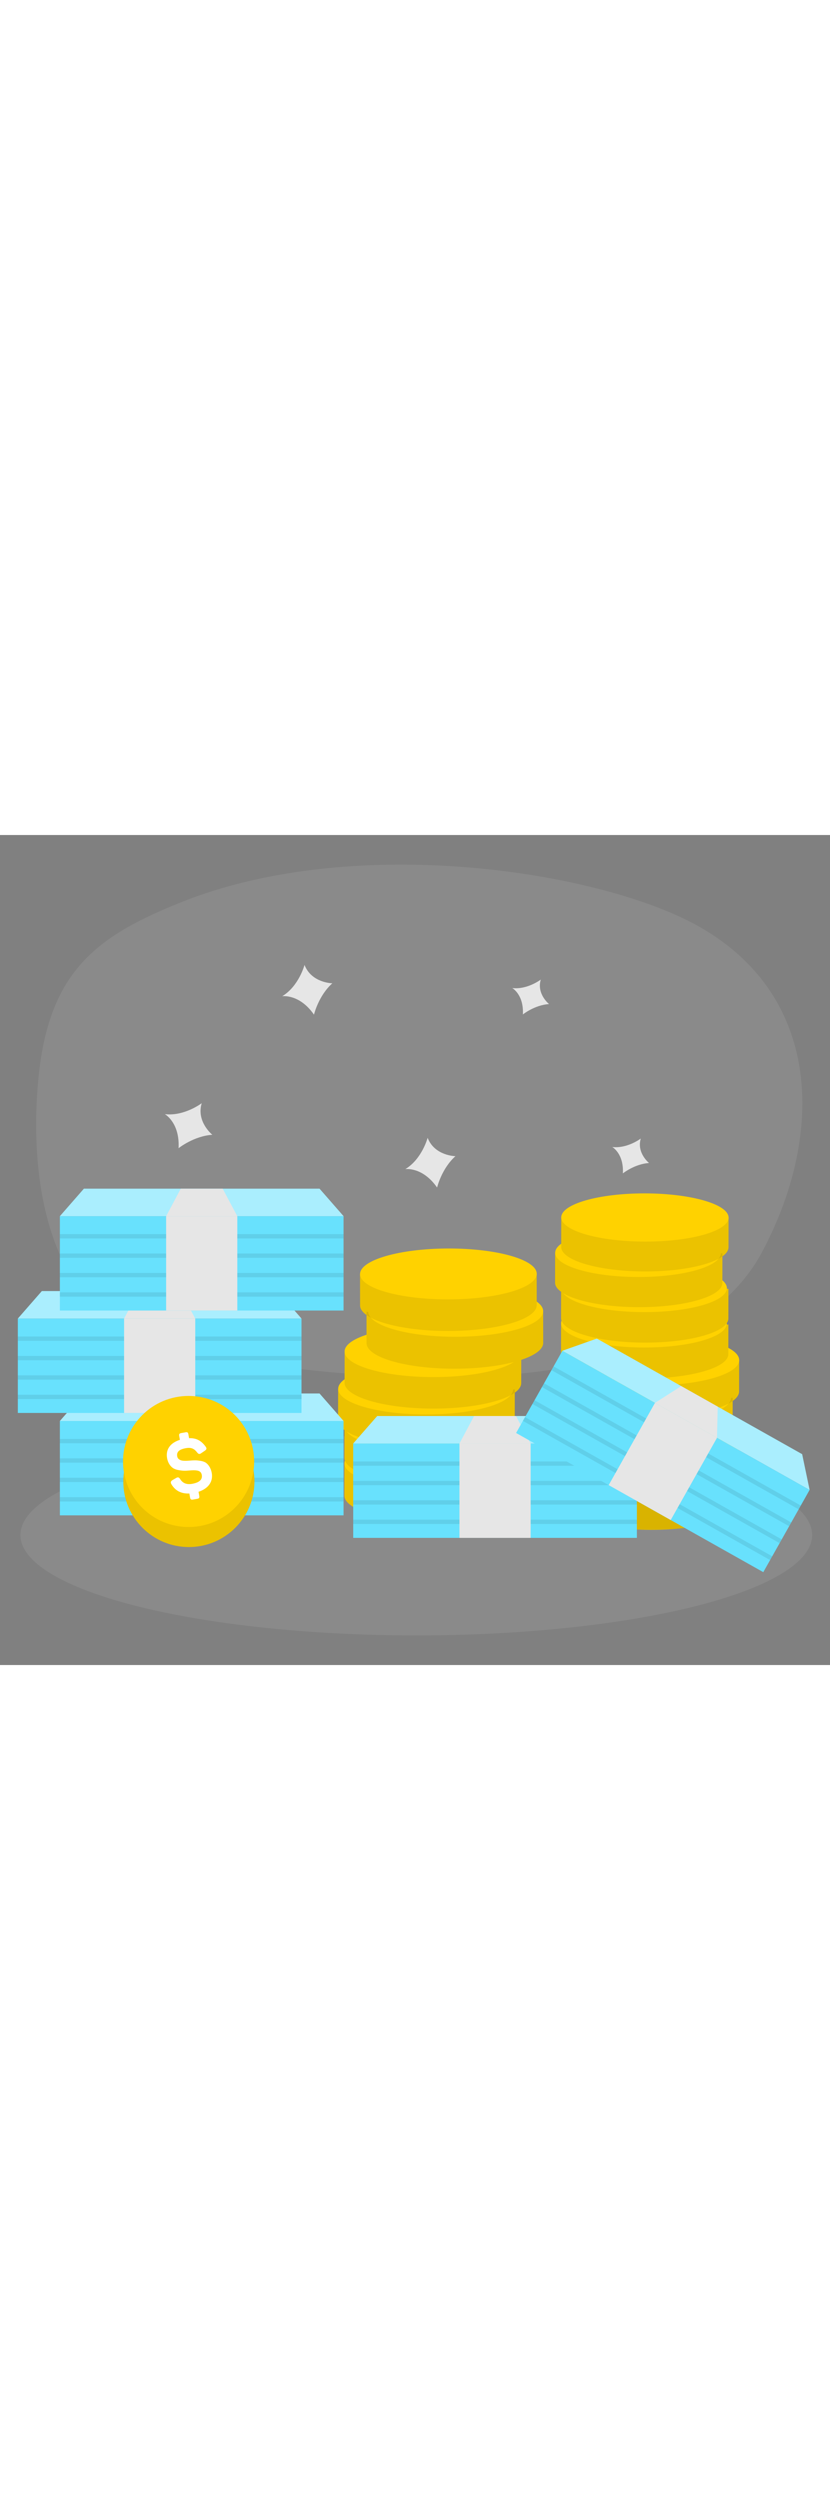 <svg id="_0557_bank_note" xmlns="http://www.w3.org/2000/svg" viewBox="0 0 500 500" data-imageid="money-68" imageName="Money" class="illustrations_image" style="width: 166px;"><rect x="0" y="0" width="500" height="500" fill="#808080" stroke="none"/><defs><style>.cls-1_money-68{opacity:.1;}.cls-1_money-68,.cls-2_money-68{fill:none;}.cls-3_money-68,.cls-4_money-68{fill:#fff;}.cls-5_money-68,.cls-6_money-68{fill:#e6e6e6;}.cls-6_money-68{opacity:.1;}.cls-2_money-68,.cls-7_money-68{opacity:.08;}.cls-4_money-68{opacity:.44;}.cls-7_money-68,.cls-8_money-68{fill:#000001;}.cls-9_money-68{fill:#ffd200;}.cls-10_money-68{fill:#68e1fd;}</style></defs><g id="bg_money-68"><path class="cls-6_money-68" d="m109.34,40.42C59.82,60.23,30.95,80.74,23.71,141.51c-6.1,51.21-2.54,152.82,83.31,168.95,167.04,31.37,309.85,20.62,352.36-59.82,39.52-74.79,35.59-164.09-53.23-202.92C339.32,18.51,206.06,1.73,109.34,40.42Z"/><g class="cls-1_money-68"><ellipse class="cls-5_money-68" cx="250.78" cy="421.68" rx="238.48" ry="60.49"/></g></g><g id="sparkle_money-68"><path class="cls-5_money-68" d="m257.61,182.4s-3.38,12.8-13.45,18.87c0,0,10.32-1.59,19.15,11.09,0,0,2.7-11.43,11.06-18.89,0,0-12.53-.14-16.76-11.06Z"/><path class="cls-5_money-68" d="m183.45,78.25s-3.38,12.8-13.45,18.87c0,0,10.32-1.59,19.15,11.09,0,0,2.7-11.43,11.06-18.89,0,0-12.53-.14-16.76-11.06Z"/><path class="cls-5_money-68" d="m121.52,161.55s-10.54,8.01-22.22,6.59c0,0,9.11,5.1,8.27,20.52,0,0,9.17-7.35,20.35-8.08,0,0-9.79-7.82-6.4-19.03Z"/><path class="cls-5_money-68" d="m386.03,182.83s-8.17,6.21-17.21,5.11c0,0,7.06,3.95,6.4,15.9,0,0,7.1-5.69,15.76-6.26,0,0-7.58-6.06-4.96-14.74Z"/><path class="cls-5_money-68" d="m325.79,87.08s-8.17,6.21-17.21,5.11c0,0,7.06,3.95,6.4,15.9,0,0,7.1-5.69,15.76-6.26,0,0-7.58-6.06-4.96-14.74Z"/></g><g id="money_money-68"><path class="cls-9_money-68" d="m313.94,356.55l-.03,18.86c-.01,8.55-23.85,15.44-53.23,15.39-29.38-.05-53.19-7.02-53.18-15.57l.03-18.86,106.4.18Z"/><path class="cls-9_money-68" d="m313.9,379.28l-.03,18.86c-.01,8.55-23.85,15.44-53.23,15.39-29.38-.05-53.19-7.02-53.18-15.57l.03-18.86,106.4.18Z"/><path class="cls-7_money-68" d="m313.9,379.28l-.03,18.86c-.01,8.55-23.85,15.44-53.23,15.39-29.38-.05-53.19-7.02-53.18-15.57l.03-18.86,106.4.18Z"/><ellipse class="cls-9_money-68" cx="260.18" cy="378.57" rx="15.33" ry="52.71" transform="translate(-118.83 638.11) rotate(-89.9)"/><path class="cls-7_money-68" d="m313.94,356.55l-.03,18.86c-.01,8.55-23.85,15.44-53.23,15.39-29.38-.05-53.19-7.02-53.18-15.57l.03-18.86,106.4.18Z"/><path class="cls-9_money-68" d="m310.11,334.01l-.03,18.86c-.01,8.55-23.85,15.44-53.23,15.39-29.38-.05-53.19-7.02-53.18-15.57l.03-18.86,106.4.18Z"/><path class="cls-9_money-68" d="m314.02,311.28l-.03,18.86c-.01,8.55-23.85,15.44-53.23,15.39s-53.19-7.02-53.18-15.57l.03-18.86,106.4.18Z"/><ellipse class="cls-9_money-68" cx="260.22" cy="356.04" rx="15.33" ry="52.71" transform="translate(-96.27 615.66) rotate(-89.9)"/><path class="cls-7_money-68" d="m310.11,334.01l-.03,18.86c-.01,8.55-23.85,15.44-53.23,15.39-29.38-.05-53.19-7.02-53.18-15.57l.03-18.86,106.4.18Z"/><ellipse class="cls-9_money-68" cx="256.42" cy="333.71" rx="15.33" ry="52.71" transform="translate(-77.72 589.56) rotate(-89.9)"/><path class="cls-7_money-68" d="m314.02,311.28l-.03,18.86c-.01,8.55-23.85,15.44-53.23,15.39s-53.19-7.02-53.18-15.57l.03-18.86,106.4.18Z"/><ellipse class="cls-9_money-68" cx="260.8" cy="311.19" rx="15.33" ry="53.22" transform="translate(-50.83 571.47) rotate(-89.9)"/><path class="cls-9_money-68" d="m220.79,287.25l.03,18.86c.01,8.55,23.85,15.44,53.23,15.39,29.38-.05,53.19-7.02,53.18-15.57l-.03-18.86-106.4.18Z"/><path class="cls-9_money-68" d="m216.89,264.52l.03,18.86c.01,8.55,23.85,15.44,53.23,15.39,29.38-.05,53.19-7.02,53.18-15.57l-.03-18.86-106.4.18Z"/><path class="cls-7_money-68" d="m220.79,287.25l.03,18.86c.01,8.55,23.85,15.44,53.23,15.39,29.38-.05,53.19-7.02,53.18-15.57l-.03-18.86-106.4.18Z"/><ellipse class="cls-9_money-68" cx="274.48" cy="286.95" rx="52.71" ry="15.33" transform="translate(-.48 .46) rotate(-.1)"/><path class="cls-7_money-68" d="m216.89,264.52l.03,18.86c.01,8.55,23.85,15.44,53.23,15.39,29.38-.05,53.19-7.02,53.18-15.57l-.03-18.86-106.4.18Z"/><ellipse class="cls-9_money-68" cx="270.1" cy="264.43" rx="53.22" ry="15.33" transform="translate(-.44 .45) rotate(-.1)"/><path class="cls-9_money-68" d="m445.2,361.58l-.03,18.86c-.01,8.55-23.85,15.44-53.23,15.39-29.38-.05-53.19-7.02-53.18-15.57l.03-18.86,106.4.18Z"/><path class="cls-9_money-68" d="m445.16,384.31l-.03,18.86c-.01,8.55-23.85,15.44-53.23,15.39-29.38-.05-53.19-7.02-53.18-15.57l.03-18.86,106.4.18Z"/><path class="cls-7_money-68" d="m445.16,384.31l-.03,18.86c-.01,8.55-23.85,15.44-53.23,15.39-29.38-.05-53.19-7.02-53.18-15.57l.03-18.86,106.4.18Z"/><ellipse class="cls-9_money-68" cx="391.43" cy="383.6" rx="15.33" ry="52.71" transform="translate(7.18 774.38) rotate(-89.9)"/><path class="cls-7_money-68" d="m445.2,361.58l-.03,18.86c-.01,8.55-23.85,15.44-53.23,15.39-29.38-.05-53.19-7.02-53.18-15.57l.03-18.86,106.4.18Z"/><path class="cls-9_money-68" d="m441.37,339.04l-.03,18.86c-.01,8.55-23.85,15.44-53.23,15.39-29.38-.05-53.19-7.02-53.18-15.57l.03-18.86,106.4.18Z"/><path class="cls-9_money-68" d="m445.27,316.31l-.03,18.86c-.01,8.55-23.85,15.44-53.23,15.39-29.38-.05-53.19-7.02-53.18-15.57l.03-18.86,106.4.18Z"/><ellipse class="cls-9_money-68" cx="391.47" cy="361.07" rx="15.33" ry="52.71" transform="translate(29.74 751.94) rotate(-89.9)"/><path class="cls-7_money-68" d="m441.37,339.04l-.03,18.86c-.01,8.55-23.85,15.44-53.23,15.39-29.38-.05-53.19-7.02-53.18-15.57l.03-18.86,106.4.18Z"/><ellipse class="cls-9_money-68" cx="387.67" cy="338.74" rx="15.33" ry="52.71" transform="translate(48.29 725.84) rotate(-89.9)"/><path class="cls-7_money-68" d="m445.27,316.31l-.03,18.86c-.01,8.55-23.85,15.44-53.23,15.39-29.38-.05-53.19-7.02-53.18-15.57l.03-18.86,106.4.18Z"/><path class="cls-7_money-68" d="m416.9,343.05s-41.34,12.62-34.7,75.23c0,0,26.95.91,39.75-2.38,11.44-2.94-5.05-72.86-5.05-72.86Z"/><ellipse class="cls-9_money-68" cx="392.05" cy="316.22" rx="15.33" ry="53.22" transform="translate(75.17 707.74) rotate(-89.9)"/><polygon class="cls-10_money-68 targetColor" points="206.97 353 36.07 353 50.55 336.43 192.49 336.43 206.97 353" style="fill: rgb(104, 225, 253);"/><polygon class="cls-4_money-68" points="206.97 353 36.07 353 50.55 336.43 192.49 336.43 206.97 353"/><rect class="cls-10_money-68 targetColor" x="36.07" y="353" width="170.89" height="56.84" style="fill: rgb(104, 225, 253);"/><polygon class="cls-5_money-68" points="134.14 336.43 108.9 336.43 100.08 353 142.96 353 134.14 336.43"/><rect class="cls-7_money-68" x="36.07" y="363.8" width="170.89" height="2.6"/><rect class="cls-7_money-68" x="36.07" y="375.49" width="170.89" height="2.6"/><rect class="cls-7_money-68" x="36.07" y="387.19" width="170.89" height="2.6"/><rect class="cls-7_money-68" x="36.07" y="398.88" width="170.89" height="2.6"/><rect class="cls-5_money-68" x="100.08" y="353" width="42.88" height="56.84"/><polygon class="cls-10_money-68 targetColor" points="181.63 291.31 10.74 291.31 25.21 274.74 167.16 274.74 181.63 291.31" style="fill: rgb(104, 225, 253);"/><polygon class="cls-4_money-68" points="181.63 291.31 10.74 291.31 25.21 274.74 167.16 274.74 181.63 291.31"/><rect class="cls-10_money-68 targetColor" x="10.74" y="291.31" width="170.89" height="56.84" style="fill: rgb(104, 225, 253);"/><polygon class="cls-5_money-68" points="108.8 274.74 83.57 274.74 74.75 291.31 117.62 291.31 108.8 274.74"/><rect class="cls-7_money-68" x="10.74" y="302.11" width="170.89" height="2.6"/><rect class="cls-7_money-68" x="10.74" y="313.8" width="170.89" height="2.6"/><rect class="cls-7_money-68" x="10.74" y="325.5" width="170.89" height="2.6"/><rect class="cls-7_money-68" x="10.74" y="337.19" width="170.89" height="2.6"/><rect class="cls-5_money-68" x="74.75" y="291.31" width="42.88" height="56.84"/><polygon class="cls-10_money-68 targetColor" points="206.97 229.62 36.07 229.62 50.55 213.05 192.49 213.05 206.97 229.62" style="fill: rgb(104, 225, 253);"/><polygon class="cls-4_money-68" points="206.97 229.62 36.07 229.62 50.55 213.05 192.49 213.05 206.97 229.62"/><rect class="cls-10_money-68 targetColor" x="36.07" y="229.62" width="170.89" height="56.84" style="fill: rgb(104, 225, 253);"/><polygon class="cls-5_money-68" points="134.14 213.05 108.9 213.05 100.08 229.62 142.96 229.62 134.14 213.05"/><rect class="cls-7_money-68" x="36.07" y="240.42" width="170.89" height="2.6"/><rect class="cls-7_money-68" x="36.07" y="252.11" width="170.89" height="2.6"/><rect class="cls-7_money-68" x="36.07" y="263.81" width="170.89" height="2.6"/><rect class="cls-7_money-68" x="36.07" y="275.5" width="170.89" height="2.6"/><rect class="cls-5_money-68" x="100.08" y="229.62" width="42.88" height="56.84"/><circle class="cls-7_money-68" cx="113.78" cy="389.45" r="39.49"/><circle class="cls-9_money-68" cx="113.78" cy="389.45" r="39.49"/><g class="cls-2_money-68"><circle class="cls-8_money-68" cx="113.61" cy="377.4" r="39.49"/></g><circle class="cls-7_money-68" cx="113.78" cy="389.45" r="39.49"/><circle class="cls-9_money-68" cx="113.61" cy="377.4" r="39.49"/><path class="cls-3_money-68" d="m111.79,359.78c1.1-.19,1.5.13,1.7,1.23l.41,2.34c4.51-.16,7.43,1.6,9.97,5.09.78,1.05.65,1.71-.54,2.51l-2.16,1.47c-1.01.72-1.58.57-2.4-.46-1.73-2.26-3.52-3.18-6.77-2.6-4.07.72-5.72,2.24-5.24,4.97.31,1.77,2.13,2.58,3.87,2.62.85.05,2.03.04,3.54-.08,2.72-.23,4.09-.28,6.58.12,1.27.22,2.26.54,3.09,1.03,1.56,1.01,3.18,3.19,3.72,6.25.92,5.21-1.95,9.37-7.96,11.37l.44,2.49c.19,1.1-.07,1.54-1.17,1.74l-2.63.46c-1.1.19-1.55-.12-1.74-1.22l-.43-2.44c-4.89.22-8.53-1.65-10.87-5.68-.57-.98-.31-1.77.71-2.39l2.19-1.28c1.12-.64,1.7-.45,2.43.66,1.52,2.49,3.91,3.45,7.17,2.88,4.4-.78,6.35-2.55,5.86-5.37-.26-1.48-1.09-2.27-2.58-2.6-1.48-.28-2.71-.26-4.89-.07-2.67.23-4.21.2-6.65-.26-1.22-.23-2.23-.59-3.05-1.09-1.66-1.04-3.22-3.13-3.73-6.05-.91-5.16,1.73-9.18,7.71-11.08l-.41-2.34c-.19-1.1.12-1.55,1.22-1.74l2.63-.46Z"/><path class="cls-9_money-68" d="m438.81,273.35l-.03,17.86c-.01,8.09-22.58,14.62-50.41,14.57-27.83-.05-50.37-6.65-50.36-14.74l.03-17.86,100.77.17Z"/><path class="cls-9_money-68" d="m438.78,294.88l-.03,17.86c-.01,8.09-22.58,14.62-50.41,14.57-27.83-.05-50.37-6.65-50.36-14.74l.03-17.86,100.77.17Z"/><path class="cls-7_money-68" d="m438.78,294.88l-.03,17.86c-.01,8.09-22.58,14.62-50.41,14.57-27.83-.05-50.37-6.65-50.36-14.74l.03-17.86,100.77.17Z"/><ellipse class="cls-9_money-68" cx="387.9" cy="294.2" rx="14.52" ry="49.92" transform="translate(93.04 681.6) rotate(-89.9)"/><path class="cls-7_money-68" d="m438.81,273.35l-.03,17.86c-.01,8.09-22.58,14.62-50.41,14.57-27.83-.05-50.37-6.65-50.36-14.74l.03-17.86,100.77.17Z"/><path class="cls-9_money-68" d="m435.19,252l-.03,17.86c-.01,8.09-22.58,14.62-50.41,14.57-27.83-.05-50.37-6.65-50.36-14.74l.03-17.86,100.77.17Z"/><path class="cls-9_money-68" d="m438.89,230.48l-.03,17.86c-.01,8.09-22.58,14.62-50.41,14.57-27.83-.05-50.37-6.65-50.36-14.74l.03-17.86,100.77.17Z"/><ellipse class="cls-9_money-68" cx="387.93" cy="272.87" rx="14.52" ry="49.92" transform="translate(114.41 660.34) rotate(-89.9)"/><path class="cls-7_money-68" d="m435.19,252l-.03,17.86c-.01,8.09-22.58,14.62-50.41,14.57-27.83-.05-50.37-6.65-50.36-14.74l.03-17.86,100.77.17Z"/><ellipse class="cls-9_money-68" cx="384.34" cy="251.72" rx="14.52" ry="49.92" transform="translate(131.98 635.63) rotate(-89.9)"/><path class="cls-7_money-68" d="m438.89,230.48l-.03,17.86c-.01,8.09-22.58,14.62-50.41,14.57-27.83-.05-50.37-6.65-50.36-14.74l.03-17.86,100.77.17Z"/><ellipse class="cls-9_money-68" cx="388.49" cy="230.39" rx="14.52" ry="50.4" transform="translate(157.44 618.49) rotate(-89.9)"/><polygon class="cls-10_money-68 targetColor" points="383.67 366.56 212.78 366.56 227.25 350 369.2 350 383.67 366.56" style="fill: rgb(104, 225, 253);"/><polygon class="cls-4_money-68" points="383.67 366.56 212.78 366.56 227.25 350 369.2 350 383.67 366.56"/><rect class="cls-10_money-68 targetColor" x="212.78" y="366.56" width="170.89" height="56.84" style="fill: rgb(104, 225, 253);"/><polygon class="cls-5_money-68" points="310.84 350 285.61 350 276.79 366.56 319.66 366.56 310.84 350"/><rect class="cls-7_money-68" x="212.78" y="377.36" width="170.89" height="2.6"/><rect class="cls-7_money-68" x="212.78" y="389.06" width="170.89" height="2.6"/><rect class="cls-7_money-68" x="212.78" y="400.75" width="170.89" height="2.6"/><rect class="cls-7_money-68" x="212.78" y="412.44" width="170.89" height="2.6"/><rect class="cls-5_money-68" x="276.79" y="366.56" width="42.88" height="56.84"/><polygon class="cls-10_money-68 targetColor" points="487.71 394.53 338.79 310.69 359.53 303.35 483.22 372.99 487.71 394.53" style="fill: rgb(104, 225, 253);"/><polygon class="cls-4_money-68" points="487.71 394.53 338.79 310.69 359.53 303.35 483.22 372.99 487.71 394.53"/><rect class="cls-10_money-68 targetColor" x="313.86" y="348.95" width="170.89" height="56.84" transform="translate(236.49 -147.36) rotate(29.38)" style="fill: rgb(104, 225, 253);"/><polygon class="cls-5_money-68" points="432.37 344.36 410.38 331.98 394.57 342.09 431.93 363.13 432.37 344.36"/><rect class="cls-7_money-68" x="321.87" y="361.85" width="170.89" height="2.6" transform="translate(230.54 -153.12) rotate(29.38)"/><rect class="cls-7_money-68" x="316.13" y="372.04" width="170.89" height="2.6" transform="translate(234.8 -148.99) rotate(29.38)"/><rect class="cls-7_money-68" x="310.39" y="382.23" width="170.89" height="2.6" transform="translate(239.06 -144.87) rotate(29.38)"/><rect class="cls-7_money-68" x="304.66" y="392.42" width="170.89" height="2.6" transform="translate(243.33 -140.74) rotate(29.38)"/><rect class="cls-5_money-68" x="377.87" y="348.95" width="42.88" height="56.84" transform="translate(236.49 -147.36) rotate(29.38)"/></g></svg>